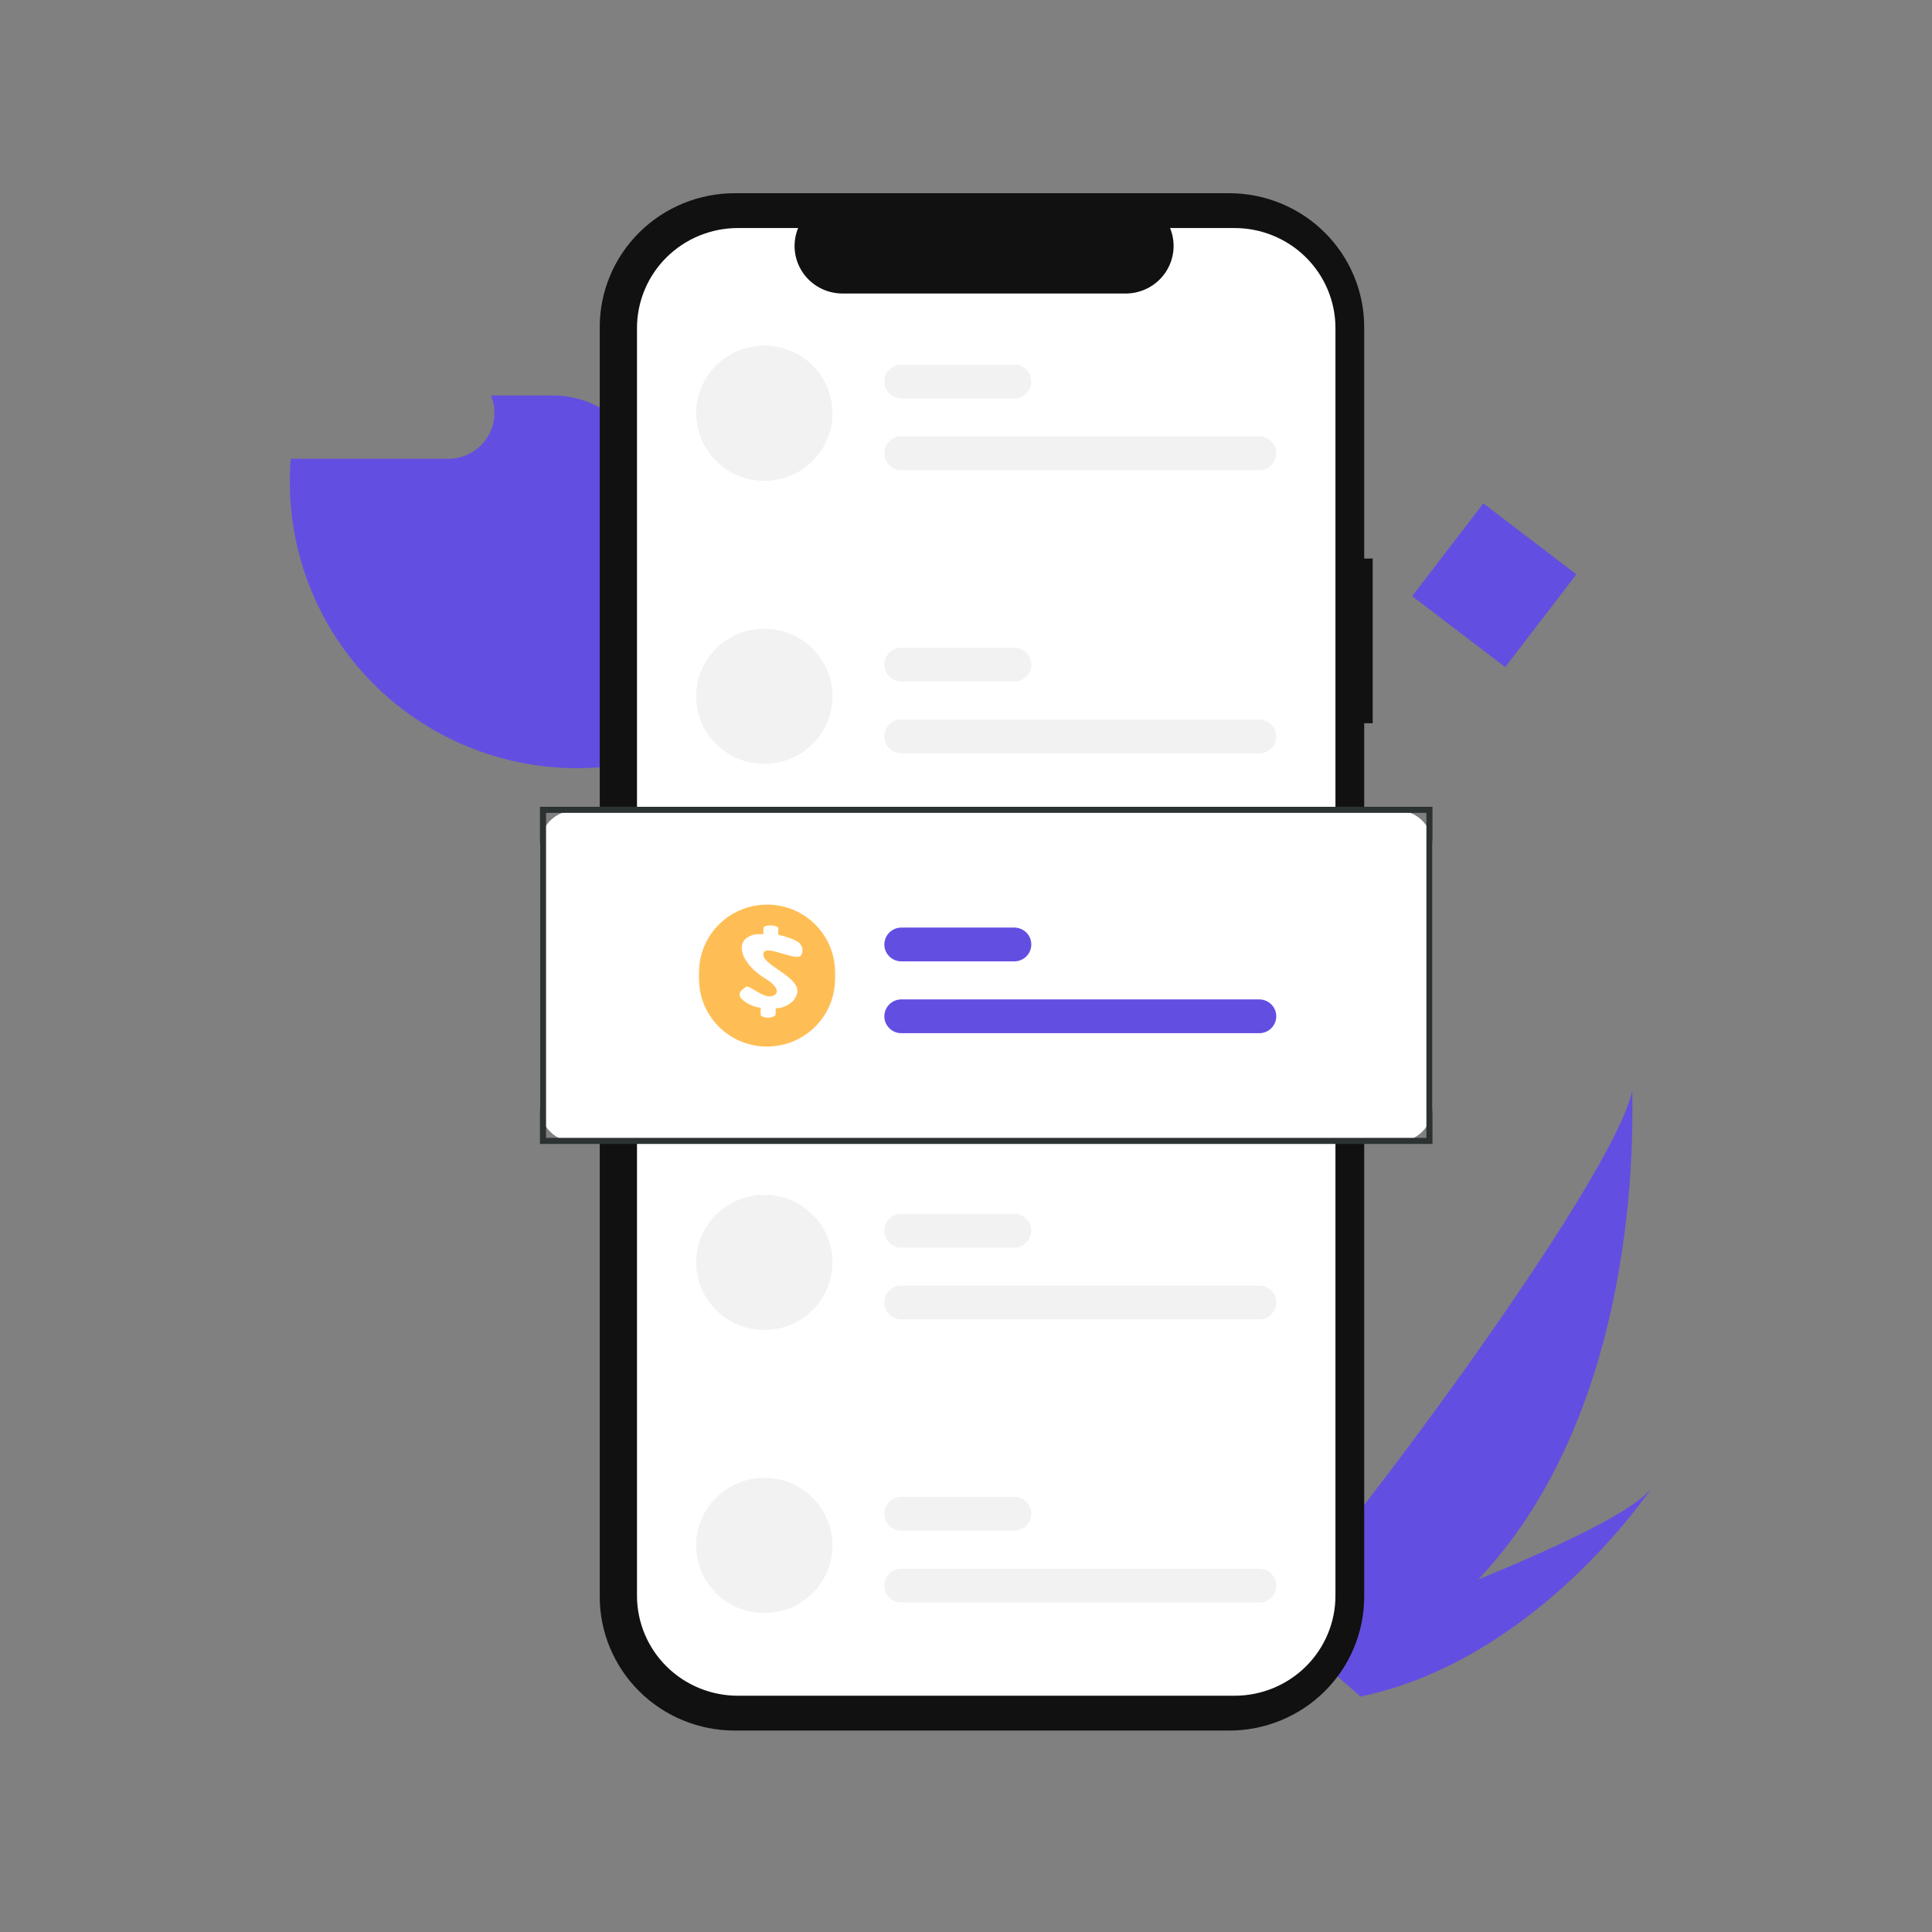 <svg width="200" height="200" viewBox="0 0 200 200" fill="none" xmlns="http://www.w3.org/2000/svg">
<rect x="0" y="0" width="200" height="200" fill="#808080" stroke="none"/>
<g id="Frame 220">
<g id="Group 5273">
<g id="Group 5277">
<path id="Path 133" d="M153.029 163.506C149.133 167.666 144.668 171.258 139.767 174.177C139.654 174.246 139.54 174.31 139.425 174.377L131.49 167.373C131.574 167.296 131.666 167.209 131.765 167.114C137.678 161.516 167.029 122.37 168.985 112.838C168.85 113.632 170.75 144.776 153.029 163.506Z" fill="#634EE2"/>
<path id="Path 134" d="M141.298 175.528C141.148 175.564 140.995 175.597 140.842 175.628L134.889 170.373C135.005 170.333 135.141 170.285 135.297 170.231C137.851 169.329 145.458 166.606 153.029 163.505C161.163 160.172 169.259 156.405 171 153.992C170.626 154.553 159.122 171.553 141.298 175.528Z" fill="#634EE2"/>
</g>
<path id="Vector" d="M67.288 50.949V78.546C62.891 79.699 58.287 79.832 53.831 78.933C49.374 78.034 45.184 76.127 41.583 73.359C37.981 70.592 35.064 67.037 33.056 62.969C31.048 58.901 30.003 54.428 30 49.894C30 49.084 30.033 48.283 30.098 47.491H46.412C47.194 47.492 47.965 47.3 48.655 46.934C49.346 46.568 49.935 46.037 50.372 45.39C50.808 44.743 51.078 43.998 51.158 43.222C51.238 42.446 51.125 41.663 50.829 40.94H57.249C58.567 40.94 59.872 41.199 61.09 41.701C62.309 42.204 63.415 42.941 64.347 43.87C65.28 44.8 66.019 45.903 66.524 47.118C67.028 48.332 67.288 49.634 67.288 50.949Z" fill="#634EE2"/>
<path id="Vector_2" d="M142.102 57.82H141.221V33.864C141.221 32.044 140.859 30.241 140.156 28.559C139.454 26.877 138.424 25.348 137.126 24.061C135.828 22.773 134.286 21.752 132.59 21.055C130.894 20.359 129.076 20 127.24 20H76.064C72.356 20 68.8 21.461 66.178 24.061C63.557 26.661 62.084 30.187 62.084 33.864V165.284C62.084 168.961 63.557 172.487 66.178 175.088C68.8 177.688 72.356 179.148 76.064 179.148H127.24C130.948 179.148 134.504 177.688 137.126 175.088C139.748 172.487 141.221 168.961 141.221 165.284V74.871H142.102L142.102 57.82Z" fill="#111111"/>
<path id="Vector_3" d="M138.245 33.962V165.188C138.245 167.934 137.145 170.568 135.187 172.509C133.229 174.451 130.573 175.542 127.804 175.542H76.382C73.613 175.542 70.957 174.451 68.999 172.509C67.041 170.568 65.942 167.934 65.941 165.188V33.962C65.942 31.216 67.041 28.582 68.999 26.64C70.958 24.698 73.613 23.608 76.382 23.607H82.62C82.314 24.354 82.197 25.165 82.28 25.967C82.364 26.769 82.645 27.539 83.098 28.208C83.552 28.877 84.165 29.426 84.882 29.805C85.6 30.185 86.4 30.384 87.213 30.384H116.532C117.345 30.384 118.146 30.185 118.863 29.805C119.581 29.426 120.193 28.877 120.647 28.208C121.101 27.539 121.381 26.769 121.465 25.967C121.548 25.165 121.431 24.354 121.125 23.607H127.804C130.573 23.608 133.229 24.698 135.187 26.64C137.145 28.582 138.245 31.216 138.245 33.962Z" fill="white"/>
<path id="Vector_4" d="M79.123 35.778C78.197 35.778 77.279 35.959 76.423 36.311C75.567 36.663 74.789 37.178 74.134 37.828C73.479 38.478 72.959 39.249 72.604 40.098C72.25 40.947 72.067 41.857 72.067 42.776C72.067 43.695 72.25 44.605 72.604 45.454C72.959 46.303 73.479 47.074 74.134 47.724C74.789 48.374 75.567 48.889 76.423 49.241C77.279 49.593 78.197 49.774 79.123 49.774H79.123C80.995 49.774 82.79 49.036 84.113 47.724C85.436 46.412 86.179 44.632 86.179 42.776C86.179 40.92 85.436 39.14 84.113 37.828C82.79 36.516 80.995 35.778 79.123 35.778Z" fill="#F2F2F2"/>
<path id="Vector_5" d="M130.355 48.679H93.31C92.843 48.679 92.394 48.495 92.063 48.167C91.732 47.839 91.546 47.394 91.546 46.93C91.546 46.466 91.732 46.021 92.063 45.693C92.394 45.365 92.843 45.181 93.31 45.181H130.355C130.823 45.181 131.272 45.365 131.603 45.693C131.933 46.021 132.119 46.466 132.119 46.93C132.119 47.394 131.933 47.839 131.603 48.167C131.272 48.495 130.823 48.679 130.355 48.679Z" fill="#F2F2F2"/>
<path id="Vector_6" d="M104.997 41.245H93.31C92.843 41.245 92.394 41.061 92.063 40.733C91.732 40.404 91.546 39.959 91.546 39.495C91.546 39.032 91.732 38.587 92.063 38.258C92.394 37.93 92.843 37.746 93.31 37.746H104.997C105.465 37.746 105.914 37.93 106.245 38.258C106.575 38.587 106.761 39.032 106.761 39.495C106.761 39.959 106.575 40.404 106.245 40.733C105.914 41.061 105.465 41.245 104.997 41.245Z" fill="#F2F2F2"/>
<path id="Vector_7" d="M79.123 65.081C78.197 65.081 77.279 65.262 76.423 65.614C75.567 65.965 74.789 66.481 74.134 67.131C73.479 67.78 72.959 68.552 72.604 69.401C72.25 70.25 72.067 71.16 72.067 72.079C72.067 72.998 72.25 73.908 72.604 74.757C72.959 75.606 73.479 76.377 74.134 77.027C74.789 77.677 75.567 78.192 76.423 78.544C77.279 78.895 78.197 79.076 79.123 79.076H79.123C80.995 79.076 82.79 78.339 84.113 77.027C85.436 75.715 86.179 73.935 86.179 72.079C86.179 70.223 85.436 68.443 84.113 67.131C82.79 65.818 80.995 65.081 79.123 65.081Z" fill="#F2F2F2"/>
<path id="Vector_8" d="M130.355 77.982H93.31C92.843 77.982 92.394 77.798 92.063 77.47C91.732 77.142 91.546 76.697 91.546 76.233C91.546 75.769 91.732 75.324 92.063 74.996C92.394 74.668 92.843 74.483 93.31 74.483H130.355C130.823 74.483 131.272 74.668 131.603 74.996C131.933 75.324 132.119 75.769 132.119 76.233C132.119 76.697 131.933 77.142 131.603 77.47C131.272 77.798 130.823 77.982 130.355 77.982Z" fill="#F2F2F2"/>
<path id="Vector_9" d="M104.997 70.548H93.31C92.843 70.548 92.394 70.363 92.063 70.035C91.732 69.707 91.546 69.262 91.546 68.798C91.546 68.334 91.732 67.889 92.063 67.561C92.394 67.233 92.843 67.049 93.31 67.049H104.997C105.465 67.049 105.914 67.233 106.245 67.561C106.575 67.889 106.761 68.334 106.761 68.798C106.761 69.262 106.575 69.707 106.245 70.035C105.914 70.363 105.465 70.548 104.997 70.548Z" fill="#F2F2F2"/>
<path id="Vector_10" d="M79.123 123.686C77.252 123.686 75.457 124.423 74.134 125.735C72.811 127.047 72.067 128.827 72.067 130.683C72.067 132.539 72.811 134.319 74.134 135.631C75.457 136.944 77.252 137.681 79.123 137.681H79.123C80.995 137.681 82.79 136.944 84.113 135.631C85.436 134.319 86.179 132.539 86.179 130.683C86.179 128.827 85.436 127.047 84.113 125.735C82.79 124.423 80.995 123.686 79.123 123.686Z" fill="#F2F2F2"/>
<path id="Vector_11" d="M130.355 136.588H93.31C92.843 136.588 92.394 136.403 92.063 136.075C91.732 135.747 91.546 135.302 91.546 134.838C91.546 134.374 91.732 133.929 92.063 133.601C92.394 133.273 92.843 133.089 93.31 133.089H130.355C130.823 133.089 131.272 133.273 131.603 133.601C131.933 133.929 132.119 134.374 132.119 134.838C132.119 135.302 131.933 135.747 131.603 136.075C131.272 136.403 130.823 136.588 130.355 136.588Z" fill="#F2F2F2"/>
<path id="Vector_12" d="M104.997 129.152H93.31C92.843 129.152 92.394 128.968 92.063 128.64C91.732 128.312 91.546 127.867 91.546 127.403C91.546 126.939 91.732 126.494 92.063 126.166C92.394 125.838 92.843 125.653 93.31 125.653H104.997C105.465 125.653 105.914 125.838 106.245 126.166C106.575 126.494 106.761 126.939 106.761 127.403C106.761 127.867 106.575 128.312 106.245 128.64C105.914 128.968 105.465 129.152 104.997 129.152Z" fill="#F2F2F2"/>
<path id="Vector_13" d="M79.123 152.988C78.197 152.988 77.279 153.169 76.423 153.521C75.567 153.873 74.789 154.388 74.134 155.038C73.479 155.688 72.959 156.459 72.604 157.308C72.25 158.157 72.067 159.067 72.067 159.986C72.067 160.905 72.25 161.815 72.604 162.664C72.959 163.513 73.479 164.284 74.134 164.934C74.789 165.584 75.567 166.099 76.423 166.451C77.279 166.803 78.197 166.984 79.123 166.984H79.123C80.995 166.984 82.79 166.246 84.113 164.934C85.436 163.622 86.179 161.842 86.179 159.986C86.179 158.13 85.436 156.35 84.113 155.038C82.79 153.726 80.995 152.988 79.123 152.988Z" fill="#F2F2F2"/>
<path id="Vector_14" d="M130.355 165.89H93.31C92.843 165.89 92.394 165.706 92.063 165.378C91.732 165.05 91.546 164.605 91.546 164.141C91.546 163.677 91.732 163.232 92.063 162.904C92.394 162.576 92.843 162.392 93.31 162.392H130.355C130.823 162.392 131.272 162.576 131.603 162.904C131.933 163.232 132.119 163.677 132.119 164.141C132.119 164.605 131.933 165.05 131.603 165.378C131.272 165.706 130.823 165.89 130.355 165.89Z" fill="#F2F2F2"/>
<path id="Vector_15" d="M104.997 158.455H93.31C92.843 158.455 92.394 158.271 92.063 157.943C91.732 157.614 91.546 157.169 91.546 156.705C91.546 156.241 91.732 155.797 92.063 155.468C92.394 155.14 92.843 154.956 93.31 154.956H104.997C105.465 154.956 105.914 155.14 106.245 155.468C106.575 155.797 106.761 156.241 106.761 156.705C106.761 157.169 106.575 157.614 106.245 157.943C105.914 158.271 105.465 158.455 104.997 158.455Z" fill="#F2F2F2"/>
<path id="Vector_16" d="M144.65 118.219H59.536C58.571 118.218 57.646 117.837 56.964 117.161C56.282 116.485 55.898 115.567 55.898 114.611V87.495C55.899 86.538 56.282 85.621 56.964 84.945C57.646 84.268 58.571 83.888 59.536 83.887H144.65C145.615 83.888 146.54 84.268 147.222 84.945C147.904 85.621 148.288 86.538 148.289 87.495V114.611C148.288 115.567 147.904 116.485 147.222 117.161C146.54 117.837 145.615 118.218 144.65 118.219Z" fill="white"/>
<g id="Group 5250">
<g id="Group 5249">
<ellipse id="Ellipse 51" cx="7.041" cy="6.996" rx="7.041" ry="6.996" transform="matrix(1 0 -0.001 1 72.37 94.347)" fill="#FFBE55"/>
</g>
<g id="Vector 245">
<path d="M78.748 105.021C77.651 104.925 76.559 104.125 76.559 103.707C76.56 103.297 76.895 103.104 77.224 102.856C77.553 102.608 79.053 104.112 79.951 103.81C80.849 103.507 80.309 102.705 79.502 102.183C78.551 101.567 77.865 101.11 77.227 100.13C76.882 99.647 76.333 98.288 77.473 97.685C77.83 97.496 77.965 97.377 79.016 97.409L79.038 96.694C79.282 96.418 80.295 96.431 80.576 96.741L80.553 97.455C81.197 97.61 82.733 98.042 82.883 98.506C83.063 98.697 83.198 99.252 82.882 99.633C82.359 100.265 78.758 98.151 79.042 99.633C79.275 100.848 83.547 102.102 82.335 103.958C82.079 104.583 80.99 105.12 80.309 105.069L80.286 105.766C79.947 106.164 78.957 106.104 78.747 105.788L78.748 105.021Z" fill="white"/>
</g>
</g>
<g id="Group 5274">
<path id="Vector_17" d="M130.355 106.957H93.31C92.842 106.957 92.393 106.773 92.063 106.444C91.732 106.116 91.546 105.671 91.546 105.207C91.546 104.743 91.732 104.298 92.063 103.97C92.393 103.642 92.842 103.458 93.31 103.458H130.355C130.823 103.458 131.271 103.642 131.602 103.97C131.933 104.298 132.119 104.743 132.119 105.207C132.119 105.671 131.933 106.116 131.602 106.444C131.271 106.773 130.823 106.957 130.355 106.957Z" fill="#634EE2"/>
<path id="Vector_18" d="M104.997 99.521H93.31C92.842 99.521 92.393 99.337 92.063 99.009C91.732 98.681 91.546 98.236 91.546 97.772C91.546 97.308 91.732 96.863 92.063 96.535C92.393 96.207 92.842 96.022 93.31 96.022H104.997C105.465 96.022 105.913 96.207 106.244 96.535C106.575 96.863 106.761 97.308 106.761 97.772C106.761 98.236 106.575 98.681 106.244 99.009C105.913 99.337 105.465 99.521 104.997 99.521Z" fill="#634EE2"/>
<rect id="Rectangle 4088" x="56.212" y="83.833" width="91.763" height="34.273" stroke="#2C3131" stroke-width="0.628"/>
<g id="Group 5251">
<g id="Group 5249_2">
<ellipse id="Ellipse 51_2" cx="7.041" cy="6.996" rx="7.041" ry="6.996" transform="matrix(1 0 -0.001 1 72.37 93.647)" fill="#FFBE55"/>
</g>
<g id="Vector 245_2">
<path d="M78.748 104.322C77.65 104.225 76.558 103.426 76.559 103.007C76.559 102.598 76.894 102.404 77.223 102.157C77.552 101.909 79.053 103.413 79.951 103.11C80.849 102.808 80.309 102.005 79.502 101.483C78.551 100.868 77.864 100.411 77.226 99.431C76.882 98.947 76.332 97.589 77.473 96.986C77.829 96.797 77.965 96.678 79.015 96.709L79.038 95.995C79.281 95.719 80.294 95.732 80.575 96.041L80.552 96.756C81.197 96.911 82.732 97.343 82.883 97.806C83.063 97.998 83.198 98.553 82.882 98.934C82.358 99.566 78.758 97.452 79.041 98.934C79.274 100.149 83.546 101.403 82.334 103.259C82.078 103.884 80.99 104.421 80.308 104.37L80.286 105.067C79.946 105.465 78.956 105.405 78.747 105.089L78.748 104.322Z" fill="white"/>
</g>
</g>
</g>
<path id="Vector_19" d="M163.188 59.456L153.556 52.109L146.189 61.715L155.821 69.061L163.188 59.456Z" fill="#634EE2"/>
</g>
</g>
</svg>
